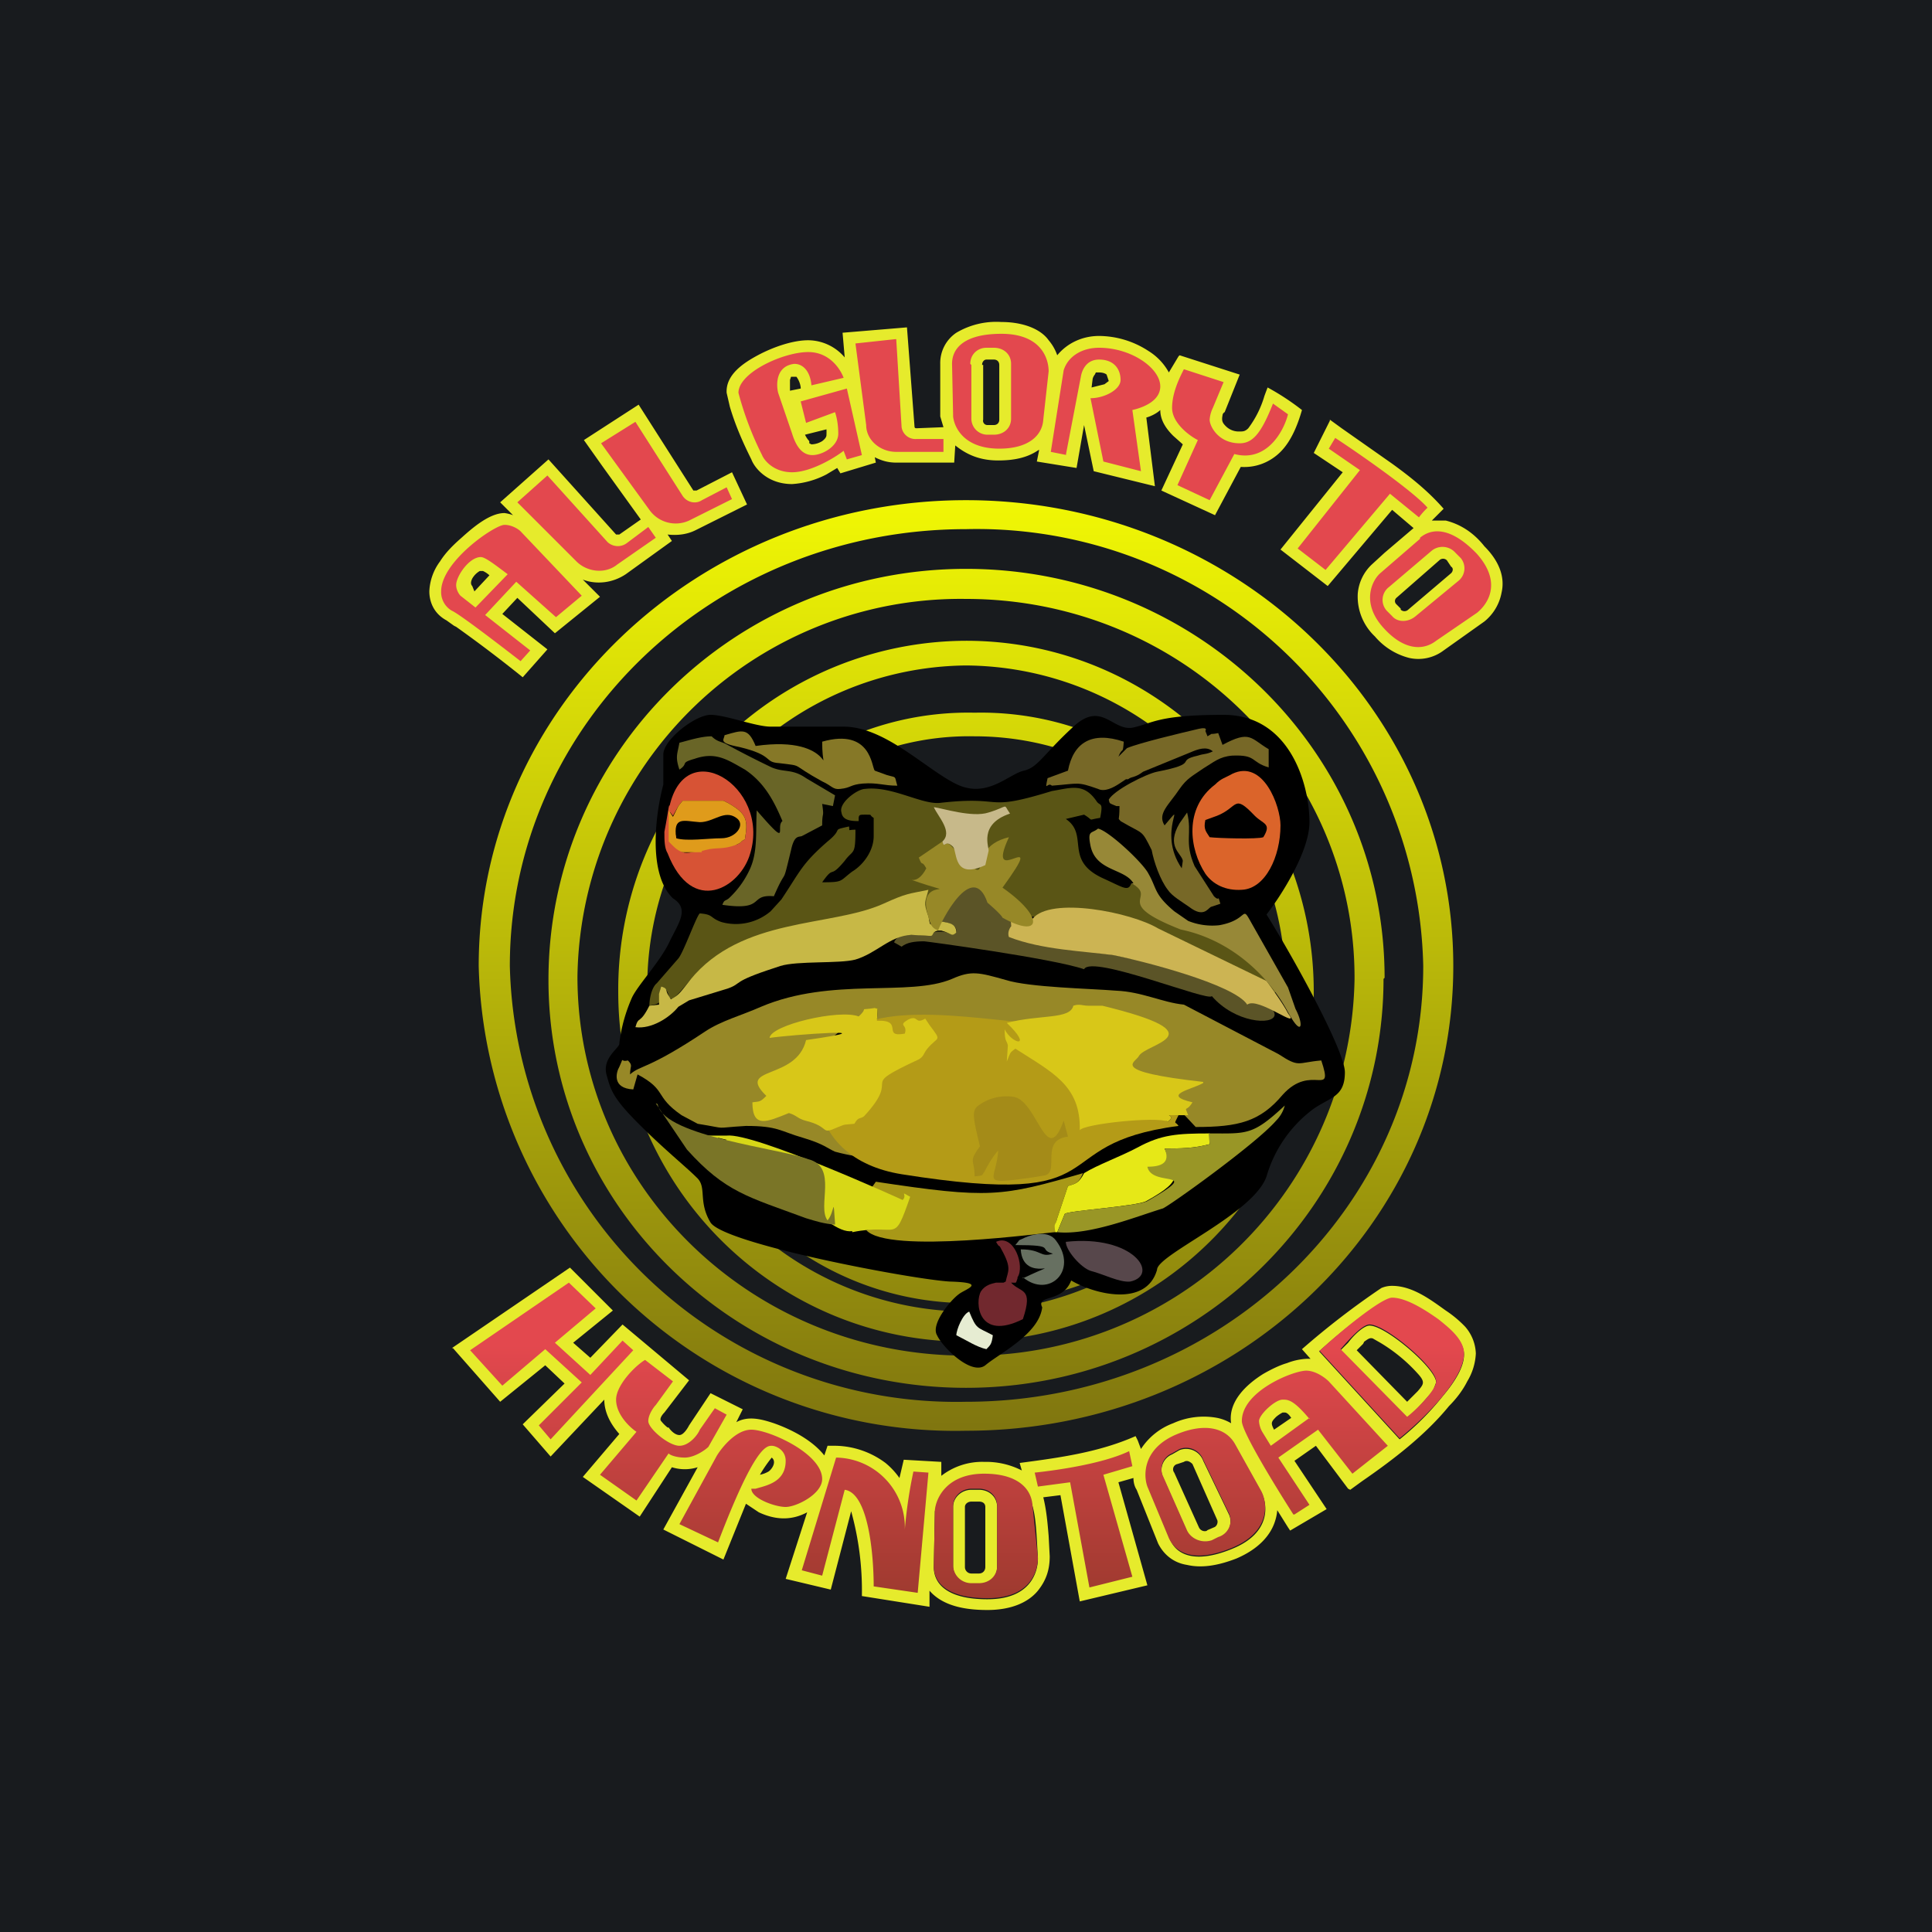 <!-- by TradingView --><svg width="18" height="18" viewBox="0 0 18 18" xmlns="http://www.w3.org/2000/svg"><path fill="#181B1E" d="M0 0h18v18H0z"/><path fill-rule="evenodd" d="M13.54 9c0 2.4-2.03 4.33-4.54 4.33A4.44 4.44 0 0 1 4.46 9C4.46 6.6 6.5 4.66 9 4.66c2.5 0 4.54 1.94 4.54 4.34Zm-.28 0c0 2.24-1.9 4.06-4.26 4.06A4.16 4.16 0 0 1 4.75 9c0-2.25 1.9-4.07 4.25-4.07A4.16 4.16 0 0 1 13.26 9Zm-.37.12c0 2.1-1.74 3.81-3.89 3.81-2.15 0-3.89-1.7-3.89-3.8C5.11 7.01 6.85 5.3 9 5.3c2.15 0 3.9 1.7 3.9 3.81Zm-.27 0A3.57 3.57 0 0 1 9 12.63c-2 0-3.62-1.58-3.62-3.53A3.57 3.57 0 0 1 9 5.58c2 0 3.62 1.58 3.62 3.53ZM9 12.5c1.8 0 3.24-1.46 3.24-3.26 0-1.8-1.45-3.27-3.24-3.27a3.25 3.25 0 0 0-3.24 3.27c0 1.8 1.45 3.26 3.24 3.26Zm2.87-2.5A3 3 0 0 0 9 6.2a3 3 0 0 0-2.97 3.02 3 3 0 0 0 2.97 3c.9 0 1.7-.4 2.25-1.04a2.9 2.9 0 0 1-2.17.96 2.8 2.8 0 0 1-2.86-2.75 2.8 2.8 0 0 1 2.86-2.75 2.8 2.8 0 0 1 2.86 2.75c0 .22-.02.43-.07.63Zm-.2-.65a2.55 2.55 0 0 1-2.59 2.49 2.55 2.55 0 0 1-2.6-2.5 2.55 2.55 0 0 1 2.6-2.48c1.43 0 2.6 1.11 2.6 2.49Z" fill="url(#aptvzqkn3)"/><path fill-rule="evenodd" d="m4.22 12.56.44.5.42-.34.18.17-.39.38.26.3.5-.53c0 .12.06.23.14.32l-.34.4.53.37.3-.46a.4.4 0 0 0 .24 0l-.32.58.56.28.21-.52.12.08c.15.07.3.08.45 0l-.2.62.42.1.19-.73a2.76 2.76 0 0 1 .1.79l.63.1v-.15c.13.15.35.18.54.18.22 0 .38-.07.47-.18.08-.1.11-.2.11-.32l-.01-.19c-.01-.12-.02-.24-.05-.36l.16-.02.18.99.63-.15-.27-.96.14-.04c0 .04.01.08.03.11l.2.5c.05.1.14.18.27.2.13.03.28.01.46-.06.21-.09.32-.22.36-.35a.44.44 0 0 0 .02-.1l.1.16.02.03.34-.2-.3-.45.2-.14.3.4.02.01.11-.08c.29-.2.59-.43.81-.7.07-.07.13-.15.17-.23a.55.55 0 0 0 .08-.26.4.4 0 0 0-.1-.25 1.05 1.05 0 0 0-.18-.15c-.14-.1-.31-.23-.5-.23a.25.25 0 0 0-.1.02 7.46 7.46 0 0 0-.74.57l.08.09a.3.3 0 0 0-.04 0 .58.58 0 0 0-.18.04c-.07.02-.15.06-.22.1-.16.1-.33.26-.3.46a.42.42 0 0 0-.13-.05.69.69 0 0 0-.41.05.61.61 0 0 0-.3.24l-.03-.08-.02-.04c-.34.15-.7.2-1.08.25l.02.07a.73.73 0 0 0-.35-.08.62.62 0 0 0-.4.13v-.13l-.35-.02a33.06 33.06 0 0 1-.04.17.71.71 0 0 0-.13-.14.8.8 0 0 0-.46-.16h-.08l-.03.09c-.11-.14-.3-.24-.47-.3-.12-.04-.24-.07-.35-.01l.06-.12-.3-.15-.2.3c-.01.02-.05.09-.09.09-.04 0-.08-.04-.1-.07h-.01a.35.35 0 0 1-.06-.06c-.02-.02.01-.06.03-.08l.23-.3-.62-.52-.3.31-.16-.14.37-.3-.4-.4-1.1.75Zm2.94 1.15a.27.27 0 0 1-.08.03 1.3 1.3 0 0 1 .11-.16c.05.04 0 .11-.03.13ZM9.2 14.9c-.37 0-.5-.14-.5-.3l.01-.52.04-.12c.05-.1.18-.22.42-.22.45 0 .47.29.49.6l.01.18c0 .13-.07.38-.47.38Zm1.7-.56-.2-.48c-.08-.21.08-.4.27-.49.27-.1.46-.05.54.1l.24.43c.06.11.1.38-.27.53-.34.14-.52.06-.58-.09Zm1.39-1.75.75.82c.15-.12.28-.25.4-.4.11-.13.2-.27.2-.39 0-.13-.14-.24-.24-.32-.1-.07-.3-.2-.43-.2-.05 0-.16.07-.28.16a5.34 5.34 0 0 0-.4.33Zm.9.55-.08.07-.62-.63.07-.07c.06-.08.15-.16.2-.16.15 0 .62.4.62.53l-.03.08-.16.18Zm-.08-.08-.47-.48.06-.06.01-.02c.03-.02.05-.04.08-.03l.07.04a1.52 1.52 0 0 1 .36.3c.06.07.04.09-.01.15l-.02.02-.08.08Zm-4.06 1.6a.06.06 0 0 1-.06-.06v-.56c0-.03.03-.05.06-.05h.07c.04 0 .06.02.06.05v.56c0 .03-.02.06-.06.06h-.07Zm2.2-.4a.06.06 0 0 1-.08-.03l-.23-.51a.05.05 0 0 1 .03-.08l.06-.02c.03-.02.06 0 .08.02l.23.52c.01.02 0 .06-.03.07l-.07.03Zm-2.2.5a.17.17 0 0 1-.17-.16v-.56c0-.09.08-.16.17-.16h.07c.1 0 .17.07.17.16v.56c0 .09-.07.16-.17.16h-.07Zm2.01-.49c.04.08.14.12.23.09l.06-.03a.16.16 0 0 0 .1-.22l-.24-.5a.17.17 0 0 0-.22-.1l-.07.04a.16.16 0 0 0-.09.2l.23.52Zm.91-1.11c.02 0 .04.02.06.05l-.16.11c-.03-.06-.03-.07.02-.12a.33.33 0 0 1 .06-.04h.02ZM8.76 3.39v.49l.03.1-.25.01c-.01 0-.02 0-.02-.02l-.07-.92-.6.05.02.23a.45.45 0 0 0-.34-.16c-.14 0-.32.06-.47.14-.13.07-.3.18-.29.35l.03.13c.05.17.12.33.2.49.03.08.15.23.38.23a.8.8 0 0 0 .32-.09l.1-.06.03.05.33-.1-.01-.05c.06.03.12.05.2.05h.54l.01-.16c.1.08.22.14.4.14.16 0 .28-.03.38-.1v.01l-.02.1.37.06.07-.4.09.43.57.14-.08-.64c.04-.01.1-.04.13-.07 0 .1.06.18.12.24l.09.08-.2.43.5.23.24-.45c.15.01.28-.05.37-.14.1-.1.16-.25.2-.39a2.3 2.3 0 0 0-.32-.21 3.7 3.7 0 0 0-.03.08.94.94 0 0 1-.15.3c-.03.03-.05.03-.08.03a.17.17 0 0 1-.13-.05c-.03-.03-.04-.05-.03-.1 0 0 0-.02.02-.03l.14-.35-.56-.18-.01.01-.09.15a.54.54 0 0 0-.19-.2.85.85 0 0 0-.46-.14c-.16 0-.3.07-.39.18a.43.43 0 0 0-.08-.14C9.7 3.07 9.54 3 9.33 3a.73.73 0 0 0-.42.1.34.34 0 0 0-.15.29ZM4.25 5.84a12.9 12.9 0 0 1 .62.47l.23-.26-.42-.33.14-.15.35.33.42-.34-.16-.16c.13.05.28.03.4-.05l.43-.31-.04-.06c.09.01.18 0 .26-.04l.48-.24-.14-.3-.33.17h-.03l-.51-.8-.51.33.17.24.36.5-.2.14h-.03l-.63-.7-.45.4.12.12a.36.36 0 0 0-.08-.02c-.14 0-.3.14-.4.23-.08.07-.15.14-.2.22a.5.5 0 0 0-.1.28c0 .08.03.2.16.27l.07.05.02.01Zm8.14-1.93.11.08.47.33c.18.13.34.26.48.42l-.02.02-.09.09h.13c.12.03.25.1.36.24.15.15.19.3.16.43a.45.45 0 0 1-.16.27l-.38.27a.39.39 0 0 1-.32.07.62.62 0 0 1-.32-.2.51.51 0 0 1-.16-.4.42.42 0 0 1 .13-.27l.12-.11.27-.23-.2-.17-.6.71-.44-.34.58-.72-.27-.18.15-.3Zm-4.93-.3a.21.21 0 0 0-.04-.1h-.05l-.01.03V3.64l.1-.02Zm.08.5a.22.22 0 0 1-.04-.06L7.7 4a.5.5 0 0 1 0 .05c0 .01 0 .03-.04.06a.2.2 0 0 1-.1.03l-.02-.01ZM4.56 5.36a.23.23 0 0 0-.06-.04h-.03a.19.19 0 0 0-.07.07c-.02.04-.01.06 0 .07l.02.05.14-.15Zm4.59-1.96c0-.03.02-.05.04-.05h.07c.03 0 .05.02.05.05v.51c0 .03-.02.05-.05.05H9.2a.04.04 0 0 1-.04-.05V3.4Zm1.02.21.12-.03.04-.03-.02-.06s-.02-.02-.07-.02h-.03l-.01.02a.1.1 0 0 0-.02.04l-.01.08Zm2.88 2.06-.04-.04a.04.04 0 0 1 0-.06l.4-.35a.05.05 0 0 1 .07 0l.04.06c.02.01.02.04 0 .06l-.4.34a.05.05 0 0 1-.07 0Z" fill="#E6EB2C"/><path fill-rule="evenodd" d="m8.88 3.87-.01-.48c0-.15.12-.28.46-.28.37 0 .44.23.44.35l-.05.45c-.01.15-.14.27-.41.27-.33 0-.42-.2-.43-.3Zm.16-.48c0-.09.07-.15.15-.15h.07c.09 0 .16.06.16.15v.51c0 .09-.07.15-.16.15H9.2a.15.15 0 0 1-.15-.15V3.4Zm-.7-.23-.37.04.1.76c0 .14.13.25.28.25h.44v-.12h-.25a.13.13 0 0 1-.14-.11l-.05-.82Zm1.6 1.08-.15-.03.12-.76c.04-.13.17-.21.33-.21.3 0 .57.19.57.36 0 .14-.17.2-.26.22l.08.57-.35-.09-.12-.59c.13 0 .28-.08.28-.17 0-.1-.06-.19-.2-.19-.12 0-.16.1-.17.16l-.14.73Zm-5.56 8.34.3.33.4-.34.34.31-.4.4.11.13.77-.83-.1-.09-.3.32-.33-.3.38-.32-.25-.24-.92.63Zm7.91 0 .75.82c.2-.16.6-.54.6-.79 0-.13-.14-.24-.24-.32-.1-.07-.29-.2-.43-.2-.1 0-.5.33-.68.5Zm.2-.01.62.63c.09-.07.27-.25.27-.33 0-.13-.47-.53-.62-.53-.07 0-.2.15-.27.23Zm-6.22.3-.26-.2c-.1.06-.27.24-.27.37 0 .14.13.26.19.3l-.34.4.34.24.3-.44c0 .01.06.04.15.04s.19-.07.22-.1l.17-.3-.11-.06-.14.2c-.02.05-.1.15-.19.15-.1 0-.29-.16-.29-.23 0-.06.05-.13.07-.15l.16-.22Zm.06 1.33.35-.64c.05-.08.18-.24.32-.24.16 0 .66.22.66.46 0 .14-.24.26-.34.26-.1 0-.32-.08-.32-.17h.04c.1-.03.28-.06.28-.26 0-.1-.09-.14-.13-.14-.05 0-.16.01-.5.9l-.36-.17Zm1.46-.62-.32 1.05.19.05.21-.8c.22.03.27.6.27.9l.41.06.1-1.12-.14-.01a4.3 4.3 0 0 0-.08.54.65.65 0 0 0-.64-.67Zm3.24-10.14.37.12-.1.24a.3.3 0 0 0-.03.11c0 .06.08.22.28.22.12 0 .2-.09.31-.37l.14.1c-.04.16-.2.45-.5.37l-.23.43-.3-.14.19-.42c-.08-.04-.24-.16-.24-.3 0-.15.08-.3.11-.36Zm-3.17.08-.3.07c-.01-.12-.07-.2-.16-.2-.17.02-.17.19-.15.27l.13.38c.04.13.1.2.19.2s.24-.08.24-.2c0-.1-.02-.17-.03-.2l-.27.1-.05-.2.43-.12.14.62-.14.04-.03-.08c-.09.07-.31.2-.48.2-.17 0-.26-.11-.28-.16a3 3 0 0 1-.22-.58c0-.19.42-.38.65-.38.2 0 .3.16.33.24ZM4.94 6.06l-.09.1c-.18-.14-.57-.44-.64-.47a.2.2 0 0 1-.1-.18c0-.28.5-.62.59-.62.07 0 .13.04.15.06l.57.6-.24.2-.37-.33-.29.31.42.33Zm-.46-.87c.04 0 .13.07.25.16l-.3.31-.14-.11c-.01-.01-.04-.05-.04-.1 0-.08.12-.26.23-.26Zm.62-.76-.28.25.55.55c.1.1.27.12.38.03l.36-.25-.07-.1-.2.15a.14.14 0 0 1-.18-.01l-.56-.62Zm.5-.3.32-.2.44.69c.04.06.12.08.18.04l.23-.12.05.11-.4.2a.3.3 0 0 1-.37-.1l-.45-.62Zm3.1 10.46.01-.52c.01-.11.11-.34.46-.34.3 0 .44.13.45.3l.05.48c0 .13-.07.38-.47.38-.37 0-.5-.14-.5-.3Zm.35.16a.17.17 0 0 1-.17-.16v-.56c0-.09.08-.16.17-.16h.07c.1 0 .17.07.17.16v.56c0 .09-.07.16-.17.16h-.07Zm1.64-.9.2.48c.07.15.25.23.59.09.36-.15.33-.42.27-.53l-.24-.43c-.08-.15-.27-.21-.54-.1-.32.13-.32.38-.28.49Zm.37.41c.04.08.14.12.23.09l.06-.03a.16.16 0 0 0 .1-.22l-.24-.5a.17.17 0 0 0-.22-.1l-.07.04a.16.16 0 0 0-.09.2l.23.52Zm1-.15.14-.09-.29-.44.37-.26.32.41.33-.26-.55-.6c-.03-.03-.12-.1-.21-.1-.12 0-.6.19-.6.47 0 .1.32.62.48.87Zm.14-.9-.36.26-.08-.13a.23.23 0 0 1-.03-.1c0-.06.15-.2.22-.2.05 0 .1 0 .25.18Zm-2.56.51c.19-.02.63-.08.88-.2l.03.14-.27.08.27.95-.4.1-.18-.98-.3.04-.03-.13Zm3.59-8.7-.37.32c-.08.07-.18.28.03.51.18.2.36.22.49.12l.38-.26c.1-.08.24-.28 0-.55-.23-.24-.41-.25-.53-.15Zm.33.13a.16.16 0 0 0-.22-.02l-.4.34a.15.15 0 0 0-.02.22l.05.05c.05.06.15.06.22 0l.4-.33a.15.15 0 0 0 .02-.21l-.05-.05Zm-1.18-.97.06-.1c.23.15.73.5.86.65a.68.68 0 0 0-.08.09l-.27-.22-.6.71-.26-.2.58-.73-.29-.2Z" fill="url(#bptvzqkn3)"/><path d="M6.18 7.31v-.28c0-.14.3-.37.44-.37s.42.11.56.11h.68c.39 0 .78.41 1.06.54.28.13.48-.1.62-.13.13-.03.18-.15.45-.4.27-.26.37.03.56 0 .19-.04.23-.12.85-.12s.8.65.8 1c0 .27-.26.68-.4.86.25.4.73 1.27.73 1.47 0 .25-.16.23-.33.37a1.2 1.2 0 0 0-.4.6c-.12.35-1.02.73-1.02.87-.1.35-.58.23-.8.1-.08.21-.33.13-.27.25-.03.25-.4.43-.53.54-.13.1-.4-.17-.45-.28-.06-.1.12-.32.2-.38.06-.05.28-.11-.08-.12-.35-.02-2.1-.35-2.23-.55-.12-.2-.03-.33-.13-.42-.1-.1-.3-.26-.54-.5-.25-.25-.26-.32-.3-.46-.04-.16.13-.25.12-.29a1.5 1.5 0 0 1 .12-.43c.06-.12.25-.32.34-.5.09-.19.2-.32.04-.42-.24-.23-.16-.8-.09-1.06Z"/><path d="M6.5 10.47c.31.05.12.04.45.02.3 0 .32.05.53.11.2.06.23.1.3.13.6.16.33-.13-.28-.3-.32-.11-.05-.65.66-1.04.02.03.02-.02.01.12.26-.01.04.16.26.12.02-.1-.08-.07.03-.13 1.6.05 1.89.15 2.68 1 .4 0 .6-.05.81-.3.27-.3.48.04.36-.32-.23.02-.2.07-.4-.06l-.88-.46c-.2-.02-.39-.12-.63-.13-.24-.02-.81-.03-1.03-.1-.25-.07-.32-.09-.5-.01-.4.17-1.12-.02-1.78.26-.18.08-.37.13-.52.23-.54.36-.6.31-.7.4 0-.08.03-.08-.02-.13-.08.02-.03-.05-.08.06-.03.05-.07.2.13.21l.04-.14c.28.15.15.2.41.38l.15.08Z" fill="#978827"/><path d="M8.4 10.94c2.08.33 1.28-.28 2.58-.45-.03-.05-.05 0 0-.1-.19 0 0-.01-.1.06-.27-.15-.7.04-1.08-.94-.18.1-1.38-.23-1.87.08-.47.3-.46 1.2.47 1.35Z" fill="#B49B17"/><path d="M10.98 10.39h.09c-.04-.1-.02-.02.04-.12-.3-.07 0-.12.1-.18v-.01c-.89-.1-.63-.18-.6-.24.06-.12.77-.2-.34-.47h-.13c-.06 0-.08-.02-.14 0-.03.13-.31.08-.62.16.25.24.05.2-.02.06 0 .12.02.1.03.15l-.01.15c.04-.1.03-.08.08-.12.34.22.61.34.6.76.04-.06.72-.13.82-.08.1-.07-.09-.06.1-.06ZM7.96 10.47c.04-.07.05-.04.09-.07.37-.4-.09-.25.51-.53.05-.03.04-.05.08-.1.1-.12.14-.06.02-.22l-.04-.06c-.1.06-.06-.04-.16.01-.1.06 0 .04-.03.13-.22.04 0-.13-.26-.12.01-.14.01-.1-.01-.12-.19.03-.05-.02-.16.08-.18-.07-.82.08-.83.2.2-.03 1.18-.1.34.02-.09.38-.66.24-.37.52-.06.06-.06.05-.13.06 0 .25.14.18.34.1.07.02.08.05.15.07.25.06.13.14.31.06.07-.03.06-.02.15-.03Z" fill="#D8C718"/><path d="M9.76 7.25c-.03.14 0 .03.04.07.26-.02.23-.04.43.03.06.03.14-.01.2-.05l.06-.04h.02c.04-.03.06-.01.14-.07l.44-.18c.07-.03.15-.06.21-.01-.06.03-.08.02-.14.04-.22.05.03.07-.38.15-.1.02-.4.17-.45.26.01.04 0 .03.07.06h.03c0 .16-.02.1.01.14.22.13.19.07.29.27.02.11.08.28.15.37.04.06.13.11.2.16.13.1.17.02.2 0l.09-.03c-.03-.1 0-.01-.06-.07l-.18-.28c-.1-.23-.02-.3-.07-.5l-.07.1c-.13.22.02.28.03.35l-.01.07c-.24-.35.07-.67-.16-.4-.07-.11.04-.19.14-.34.07-.1.12-.12.22-.19.1-.06.15-.11.27-.12.23-.01.17.06.34.11v-.17c-.17-.1-.17-.18-.43-.04l-.04-.11c-.1.02-.03-.01-.1.03l-.02-.05s.03-.04-.06-.02c-.17.04-.55.13-.67.18l-.08.08c.04-.1.04-.01.05-.14-.3-.1-.47.01-.52.27l-.19.07Z" fill="#776827"/><path d="m11.73 9.17.01.1c.68-.04-.67-.65-.73-.66-.65-.27-.2-.24-.47-.38-.03.08-.07.04-.27-.05-.36-.17-.12-.4-.34-.55l.17-.04c.1.06.02.05.15.03.03-.15 0-.11-.03-.15-.12-.18-.24-.13-.42-.1-.65.2-.42.04-1.04.11-.17.02-.45-.16-.7-.13-.07 0-.25.13-.22.22.01.07.08.08.16.08v-.02c0-.04.01-.04.06-.04.08 0 .03 0 .08.03v.17c0 .14-.1.27-.2.33-.12.09-.08.1-.28.1.12-.17.06-.02.21-.2.08-.11.1-.04.1-.29-.08 0-.05.02-.06-.03-.18.04-.04.01-.2.14-.24.21-.25.27-.43.54l-.1.11a.5.5 0 0 1-.46.1c-.11-.04-.07-.07-.2-.08-.03.02-.15.36-.2.42l-.2.23c-.05.04-.07.15-.07.21.15-.03.07-.03.11-.18.13.04 0 .27.27-.06.03-.04 2.33-.58 2.37-.6.26-.24 2.47.38 2.93.64Z" fill="#5A5515"/><path d="M8.7 8.62c.08-.03.04 0 .05-.04.07.02.17.02.16.11-.05.04-.03 0-.13-.01h-.04c-.06 0-.04.03-.07.04-.09 0-.3-.05-.34.06l.07.04c.05-.04.12-.05.21-.05.02 0 1.2.16 1.49.26.07-.14 1.17.31 1.19.25.43.5 1.43.1-.9-.38-.14-.02-1-.12-.97-.28v-.14c-.15.03-.1.02-.13 0l-.03-.18c-.03-.1-.09-.01-.11-.06-.03-.07-.07.05.01-.06l.03-.07c-.16.09-.16-.06-.3.08l-.05.04c0 .07.02.08 0 .15-.04.08-.13.2-.14.24Z" fill="#5B5427"/><path d="M6.05 9.37c-.09.18-.1.09-.13.2.15.02.32-.09.4-.19l.1-.06.36-.11c.14-.05.03-.06.43-.19L7.27 9c.16-.05.55-.02.7-.06.2-.06.32-.22.52-.23l.18.01c.03 0 .01-.04.07-.05h.03c.11.03.09.06.14.02 0-.1-.09-.09-.16-.11 0 .03.03.01-.05.04-.04-.02-.03.02-.05-.08-.05-.14-.03-.13 0-.25-.19.04-.2.03-.42.13-.49.22-1.32.12-1.8.71-.08.1-.1.14-.18.18l-.03-.05c-.02-.04 0-.05-.06-.07l-.02.07v.1l-.09.01Z" fill="#C7B846"/><path d="m8.16 11.01-.07.1c.38.08.37.28-.02.35.2.23 1.7.02 1.76.02 0-.1 0-.05.02-.13l.1-.3c.06-.02.1-.02.14-.12-.76.22-.87.24-1.93.08Z" fill="#A89817"/><path d="M7.94 11.48c.44-.09.38.13.54-.33-.11-.06-.02-.02-.07.03 0 0-1.38-.63-1.64-.6h-.2l.02.08c.47.13.18.26.1-.06.16.04.02 0 .1.04.13.08-.06-.01.04.03.37.16.87.84 1.11.8Z" fill="#D7D717"/><path d="M6.63 6.86c-.1 0-.22.04-.3.06-.02.11-.04.13 0 .25.09-.06 0-.06.14-.1.2-.07.31.01.47.1.18.12.27.29.35.48-.07.05.08.27-.24-.1-.01.2.01.38-.06.54a.86.86 0 0 1-.2.28c-.04.03-.04.01-.06.06.41.06.24-.1.48-.08.13-.3.07-.06.16-.43.03-.14.07-.12.1-.13l.19-.1c0-.14.02-.06 0-.2l.1.02.02-.1-.27-.16c-.13-.09-.2-.05-.32-.1a8.9 8.9 0 0 1-.43-.22c-.04-.02-.08-.02-.13-.07Z" fill="#696527"/><path d="M9.57 8.53c-.13 0-.16-.03-.15.1 0 0-.04.05-.02.1.31.12.69.13.98.17.25.05 1.12.27 1.24.46.1-.08.51.25.38.08-.05-.1-.2-.3-.2-.3l-1.01-.49c-.25-.15-1-.3-1.17-.09l-.05-.03Z" fill="#CCB453"/><path d="m11.23 7.64.11-.04c.2-.08.15-.21.35 0 .08.08.16.07.08.2-.05.02-.42.01-.5 0-.03-.05-.06-.07-.04-.16Zm.25-.43c-.07.04-.1.04-.16.1-.29.22-.24.6-.09.83.07.1.19.16.34.15.22-.01.36-.31.36-.6 0-.18-.16-.62-.45-.48Z" fill="#DB642A"/><path d="M10.1 10.93c-.05.1-.09.1-.15.12l-.1.3c-.02.08-.03.03-.02.13h.02l.07-.17c.02-.03.67-.07.76-.12.38-.21.27-.25.17-.49.15 0 .27 0 .42-.04v-.1c-.3 0-.45.01-.67.13-.17.09-.37.16-.5.24Z" fill="#E6E817"/><path d="M10.54 8.23c.26.14-.2.17.46.43.44.09.8.4 1 .77.13.24.15.12.07-.03L12 9.2l-.34-.6c-.1-.18-.02-.03-.3.02a.6.6 0 0 1-.29-.04l-.13-.09c-.19-.16-.16-.21-.24-.35-.05-.1-.37-.4-.47-.42-.06.05-.1.01-.07.16.05.24.32.21.4.35Z" fill="#978837"/><path d="m9.62 10.97.12-.02c.13-.04-.05-.33.21-.36l-.04-.15c-.16.45-.24-.17-.46-.22a.44.44 0 0 0-.32.07c-.08.05-.07.1 0 .39-.11.15-.05.12-.05.28.1-.01.06-.01.09-.04 0 0 .07-.14.13-.2-.02.29-.19.32.32.25Z" fill="#A48B18"/><path d="m11.26 10.56.01.1c-.15.04-.27.04-.42.04.06.14-.04.17-.16.17.04.2.54.01 0 .32-.1.05-.75.09-.77.12l-.07.17c.3.03.72-.14.98-.22.03 0 .87-.6 1.06-.82a.31.31 0 0 0 .08-.14c-.3.28-.35.26-.7.26Z" fill="#999626"/><path d="m6.23 7.55.04.05.05-.09.04-.05h.38l.04.02c.18.1.19.16.16.34-.06.03-.01.02-.08.05-.22-.01-.41.1-.5.07-.06-.02-.08-.31-.12-.35 0-.19-.01-.04-.05.16 0 .08 0 .15.03.2.23.59.68.32.77 0 .19-.63-.63-1.13-.76-.4Z" fill="#D75335"/><path d="M7.78 11.4c-.02-.28 0-.11-.07-.03-.1-.13.1-.5-.18-.57-.26-.1-1.32-.21-1.4-.5 0-.02-.02-.02-.02-.02l.29.43c.36.4.57.44 1.11.64.1.03.16.05.27.06Z" fill="#7A7527"/><path d="M6.75 6.85c0 .04-.07.07.14.11.33.08.22.14.37.15.24.03.09 0 .4.17.09.04.1.08.17.07.1-.01.09-.04.21-.05.14-.01.19.02.32.02-.03-.1 0-.07-.1-.1l-.11-.04c-.03-.03-.03-.4-.49-.27 0 .42.15-.07-.62.04-.07-.17-.12-.15-.29-.1Z" fill="#867827"/><path d="M8.65 8.54c.02.1.05.11.09.13.02-.07.32-.67.46-.26 0 0 .13.11.14.14.36.2.4 0 0-.28.45-.62-.18.05.06-.47-.46.11-.07.57-.53.09-.07-.08-.07.03-.09-.05l-.22.15c.04.1.02.01.07.1-.04.08-.1.13-.16.1.6.21.04-.07.18.35Z" fill="#978827"/><path d="M8.78 7.84c.02.08.02-.03.1.05.04.05 0 .31.3.17l.03-.13c.01-.03-.1-.25.2-.35-.07-.1 0-.07-.2-.01-.15.05-.43-.04-.51-.05.04.09.18.23.08.32Z" fill="#C7B98A"/><path d="M6.3 7.81c-.03-.21.07-.16.22-.15.13 0 .23-.12.34-.04.09.06 0 .19-.14.19-.12 0-.32.03-.42 0Zm-.07-.26V7.84c.04.04.07.08.13.1h.12c.13 0 0 0 .09-.02.11-.03.16 0 .29-.05.07-.03.02-.02.08-.05.03-.18.02-.24-.16-.34l-.04-.02h-.38l-.04.05-.05.1-.02-.03-.02-.03Z" fill="#DF9B1B"/><path d="M9.48 11.9c.07-.1-.03-.41-.2-.33.04.07.02.01.05.07.1.18.06.2.04.3l-.02.01h-.07c-.04.01-.1.02-.14.08-.06.1-.03.47.39.26.1-.3-.02-.24-.11-.34.06 0 .04.01.06-.04Z" fill="#71282E"/><path d="M10.16 11.84c.12.03.27.11.37.1.28-.06.03-.44-.6-.37 0 .08.14.24.23.27Z" fill="#57474B"/><path d="M9.53 11.9c.24.2.52-.06.31-.34-.07-.1-.22-.06-.29-.03-.08.04-.03 0-.09.07.4 0 .2.04.35.08-.12.04-.1-.04-.3-.04.02.34.48.05.02.27Z" fill="#677061"/><path d="M8.91 12.44c.1.05.19.11.28.13.04-.04.05-.05.06-.13-.15-.08-.15-.05-.22-.22-.06.02-.12.17-.12.22Z" fill="#E6ECD2"/><defs><linearGradient id="aptvzqkn3" x1="9.08" y1="4.48" x2="9.08" y2="13.3" gradientUnits="userSpaceOnUse"><stop stop-color="#F3FA04"/><stop offset="1" stop-color="#80760F"/></linearGradient><linearGradient id="bptvzqkn3" x1="9" y1="3.11" x2="9" y2="14.89" gradientUnits="userSpaceOnUse"><stop offset=".8" stop-color="#E3484E"/><stop offset="1" stop-color="#9E3A2F"/></linearGradient></defs></svg>